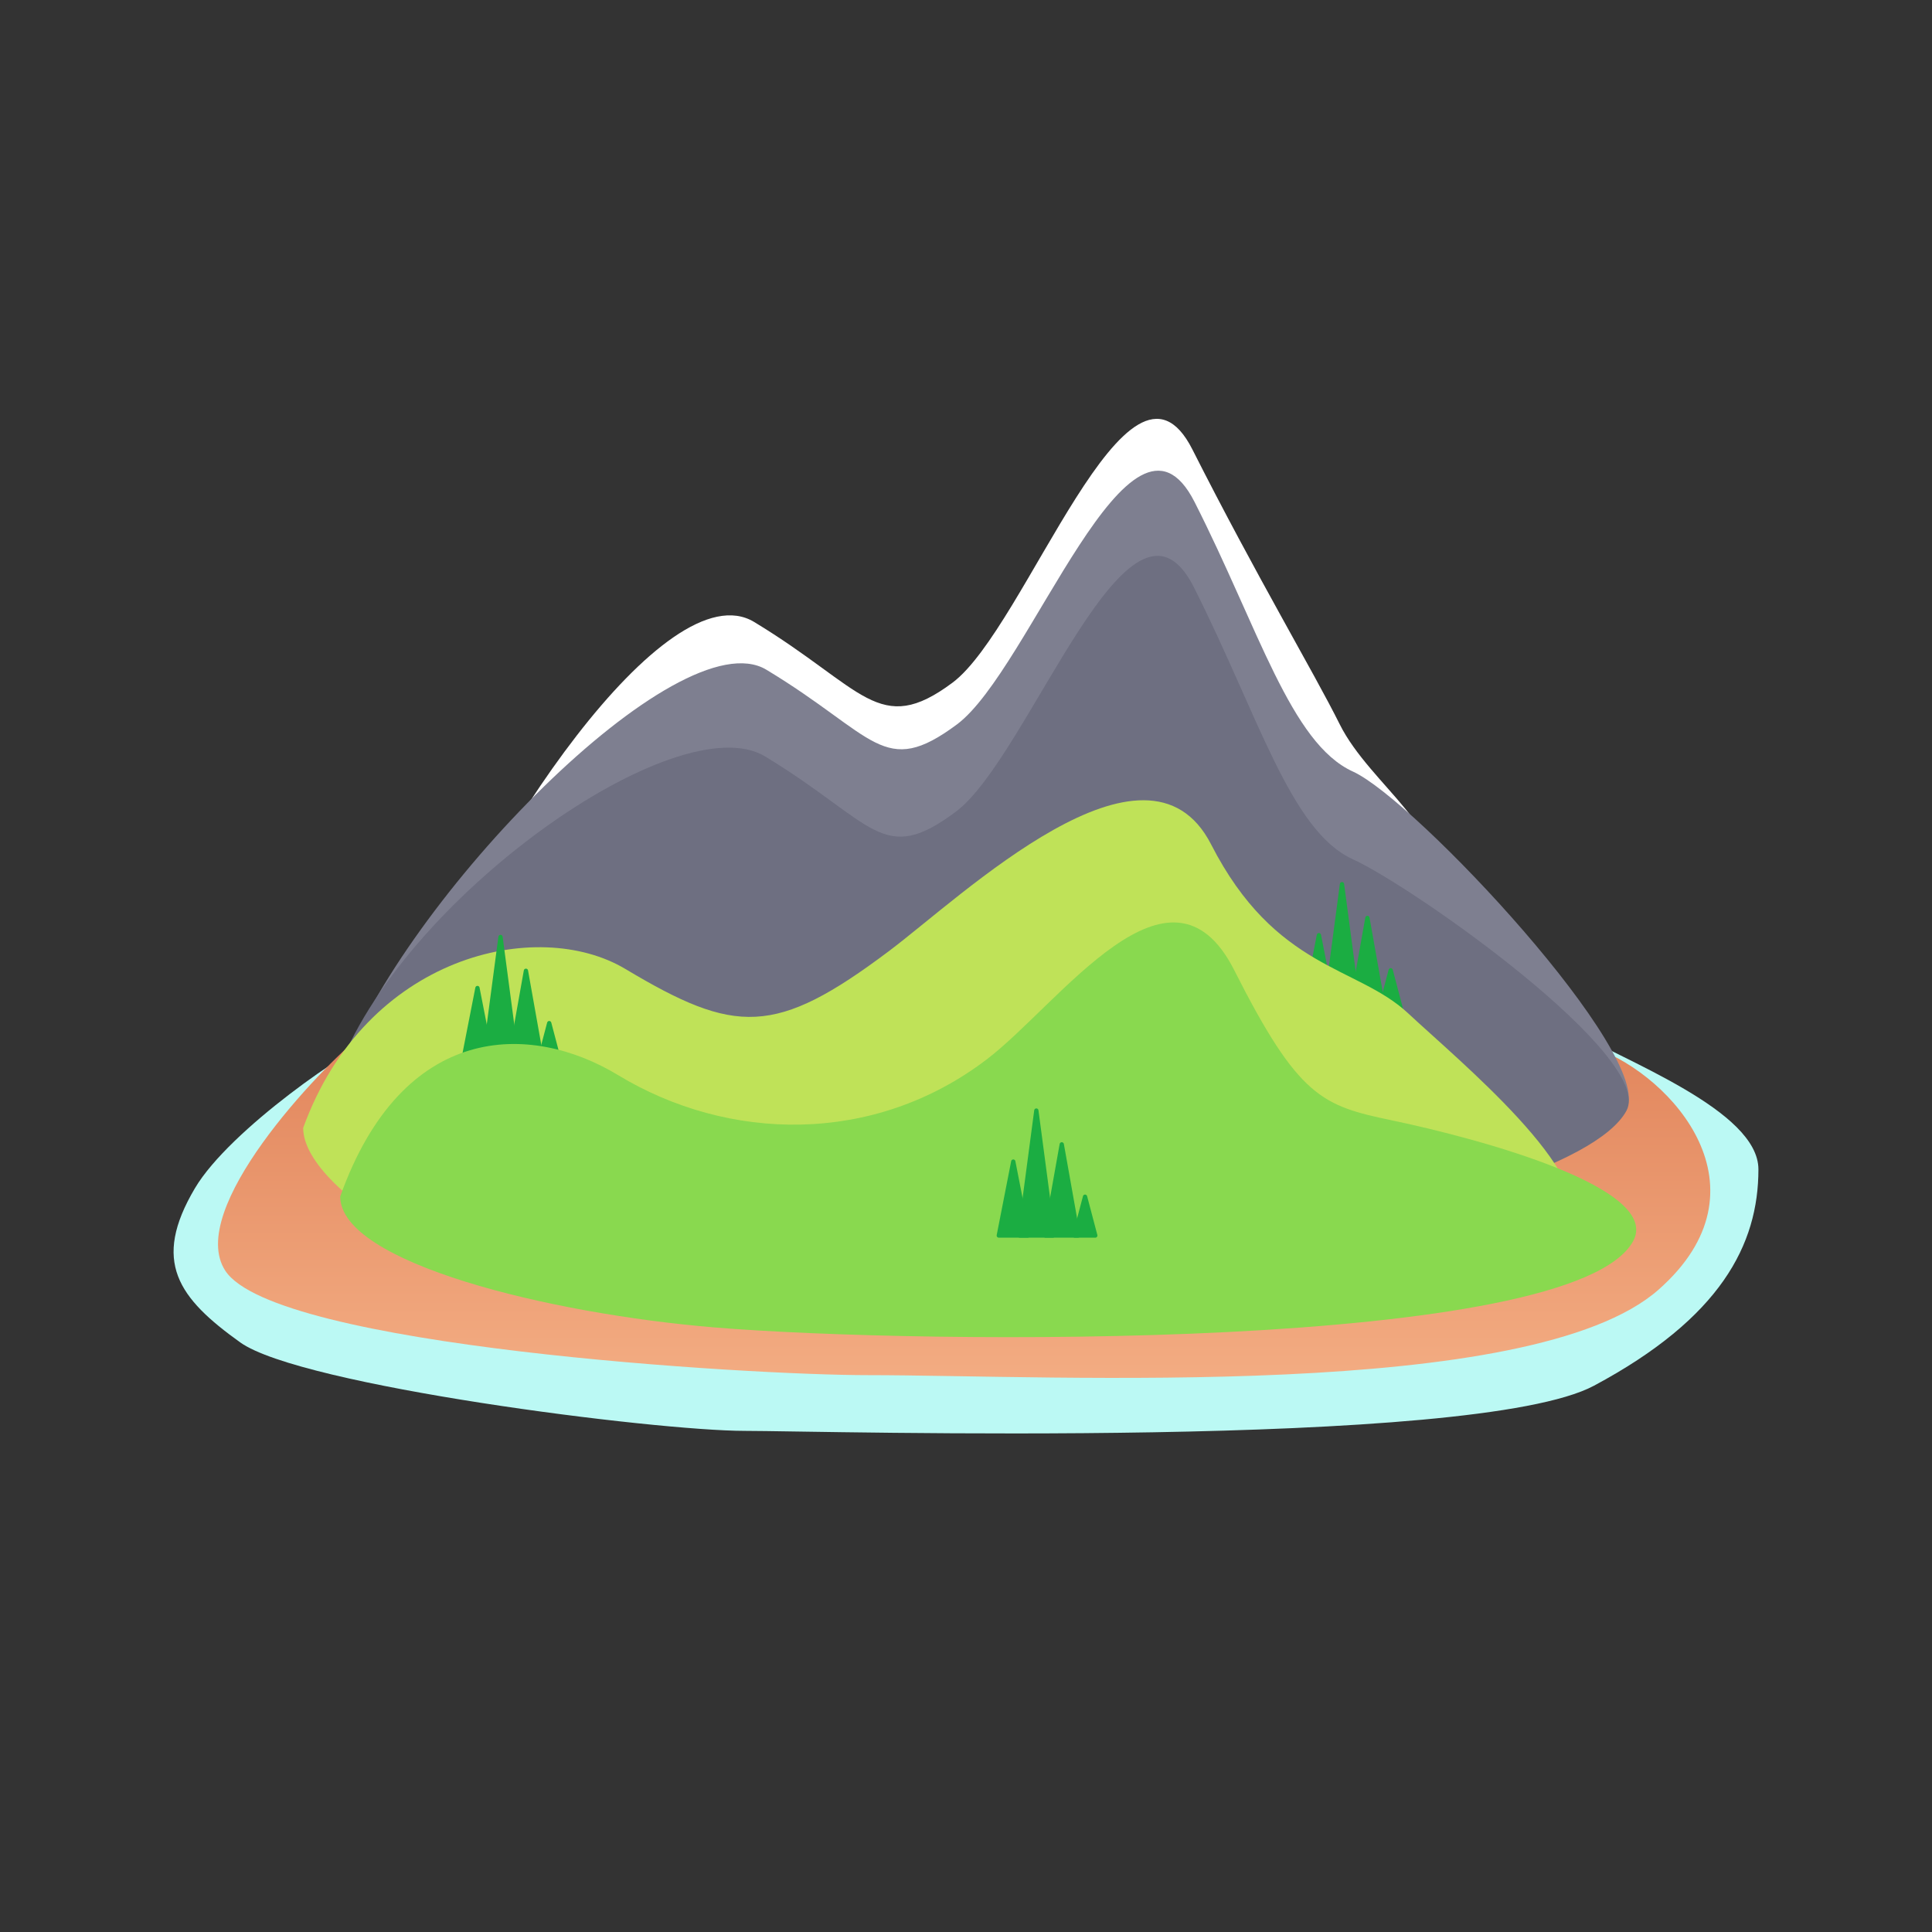 <svg width="512" height="512" viewBox="0 0 512 512" fill="none" xmlns="http://www.w3.org/2000/svg">
<rect x="0" y="0" width="512" height="512" fill="#333333" stroke="none"/>
<path d="M120.302 251.568L100.261 275C93.08 277.327 60.882 299.33 51.663 314.884C40.14 334.328 47.227 343.993 63.687 355.766C79.72 367.232 173.409 379.198 197.457 379.198C217.999 379.198 390.731 384.172 422.412 367.232C455.98 349.285 466 329.841 466 309.899C466 294.385 430.929 281.315 414.396 272.009C369.138 262.869 279.824 236.213 252.569 236.612C225.314 237.011 153.034 246.749 120.302 251.568Z" fill="#BBF9F4"/>
<path d="M439.535 341.773C469.9 314.977 443.219 285.216 422.954 277.832L260.166 258.196L96.373 273.804C84.315 283.538 49.245 320.627 59.695 336.738C72.759 356.877 198.367 364.429 230.02 364.429C279.384 364.429 405.872 371.477 439.535 341.773Z" fill="url(#paint0_linear_1263_3819)"/>
<path d="M199.869 164.835C176.643 150.77 127.286 224.11 110.767 270.324C110.767 287.905 148.21 313.204 191.86 316.821C246.423 321.342 362.056 264.296 378.075 235.161C385.76 221.183 363.163 208.247 355.048 191.961C348.04 177.896 333.023 152.779 316.003 119.123C298.984 85.467 271.952 166.342 252.43 180.91C232.907 195.477 228.903 182.416 199.869 164.835Z" fill="white"/>
<path d="M203.111 177.491C179.921 163.498 106.652 238.456 90.159 284.431C90.159 301.921 145.535 315.314 189.117 318.912C243.594 323.409 415.022 322.909 431.015 293.926C438.688 280.02 375.039 211.971 358.546 204.475C342.053 196.98 333.556 166.497 316.563 133.015C299.57 99.534 273.082 177.491 253.59 191.983C234.098 206.475 232.099 194.981 203.111 177.491Z" fill="#7E7F90"/>
<path d="M202.79 200.478C179.567 186.375 105.694 238.473 89.178 284.811C89.178 302.439 145.133 339.39 188.776 343.017C243.33 347.55 414.999 323.594 431.015 294.381C438.698 280.365 374.959 235.231 358.443 227.676C341.927 220.121 333.418 189.397 316.402 155.651C299.385 121.905 272.859 200.478 253.339 215.084C233.82 229.691 231.818 218.106 202.79 200.478Z" fill="#6E6F81"/>
<path d="M355.081 234.233C355.167 233.58 356.116 233.58 356.203 234.233L360.595 267.362C360.64 267.7 360.376 268 360.034 268H351.25C350.908 268 350.644 267.7 350.688 267.362L355.081 234.233Z" fill="#1BAD42"/>
<path d="M348.973 247.72C349.092 247.112 349.965 247.112 350.084 247.72L353.925 267.328C353.993 267.676 353.726 268 353.37 268H345.687C345.331 268 345.064 267.676 345.132 267.328L348.973 247.72Z" fill="#1BAD42"/>
<path d="M361.82 243.165C361.931 242.544 362.824 242.544 362.935 243.165L367.241 267.338C367.302 267.683 367.036 268 366.683 268H358.072C357.72 268 357.453 267.683 357.514 267.338L361.82 243.165Z" fill="#1BAD42"/>
<path d="M368 256.994C368.148 256.433 368.947 256.433 369.095 256.994L371.813 267.293C371.908 267.65 371.637 268 371.266 268H365.829C365.458 268 365.187 267.65 365.281 267.293L368 256.994Z" fill="#1BAD42"/>
<path d="M165.739 256.791C142.432 242.858 96.922 253.132 80.346 298.911C80.346 316.326 127.965 344.301 171.767 347.883C226.519 352.362 399.818 354.143 415.892 325.283C423.604 311.437 386.432 280.943 373.195 268.558C359.633 255.867 338.033 257.113 320.955 223.774C303.876 190.436 255.014 237.454 235.561 252.066C205.422 274.704 194.874 274.206 165.739 256.791Z" fill="#BFE258"/>
<path d="M132.081 248.233C132.167 247.58 133.116 247.58 133.203 248.233L137.595 281.362C137.64 281.7 137.376 282 137.034 282H128.25C127.908 282 127.644 281.7 127.688 281.362L132.081 248.233Z" fill="#1BAD42"/>
<path d="M125.973 261.72C126.092 261.112 126.965 261.112 127.084 261.72L130.925 281.328C130.993 281.676 130.726 282 130.37 282H122.687C122.331 282 122.064 281.676 122.132 281.328L125.973 261.72Z" fill="#1BAD42"/>
<path d="M138.82 257.165C138.931 256.544 139.824 256.544 139.935 257.165L144.241 281.338C144.302 281.683 144.036 282 143.683 282H135.072C134.72 282 134.453 281.683 134.514 281.338L138.82 257.165Z" fill="#1BAD42"/>
<path d="M145 270.994C145.148 270.433 145.947 270.433 146.095 270.994L148.813 281.293C148.908 281.65 148.637 282 148.266 282H142.829C142.458 282 142.187 281.65 142.281 281.293L145 270.994Z" fill="#1BAD42"/>
<path d="M163.794 284.915C140.551 270.83 106.689 270.796 90.159 317.073C90.159 334.678 145.661 348.159 189.341 351.781C243.941 356.308 416.759 358.109 432.788 328.934C440.479 314.937 392.715 301.892 368.67 296.862C350.457 293.051 344.125 290.826 327.094 257.124C310.063 223.422 280.872 265.995 261.473 280.766C231.418 303.651 192.847 302.52 163.794 284.915Z" fill="#89D94F"/>
<path d="M274.081 294.233C274.167 293.58 275.116 293.58 275.203 294.233L279.595 327.362C279.64 327.7 279.376 328 279.034 328H270.25C269.908 328 269.644 327.7 269.688 327.362L274.081 294.233Z" fill="#1BAD42"/>
<path d="M267.973 307.72C268.092 307.112 268.965 307.112 269.084 307.72L272.925 327.328C272.993 327.676 272.726 328 272.37 328H264.687C264.331 328 264.064 327.676 264.132 327.328L267.973 307.72Z" fill="#1BAD42"/>
<path d="M280.82 303.165C280.931 302.544 281.824 302.544 281.935 303.165L286.241 327.338C286.302 327.683 286.036 328 285.683 328H277.072C276.72 328 276.453 327.683 276.514 327.338L280.82 303.165Z" fill="#1BAD42"/>
<path d="M287 316.994C287.148 316.433 287.947 316.433 288.095 316.994L290.813 327.293C290.908 327.65 290.637 328 290.266 328H284.829C284.458 328 284.187 327.65 284.281 327.293L287 316.994Z" fill="#1BAD42"/>
<defs>
<linearGradient id="paint0_linear_1263_3819" x1="255.51" y1="258.196" x2="255.51" y2="365.159" gradientUnits="userSpaceOnUse">
<stop stop-color="#DE7E55"/>
<stop offset="1" stop-color="#F3AC82"/>
</linearGradient>
</defs>
</svg>
